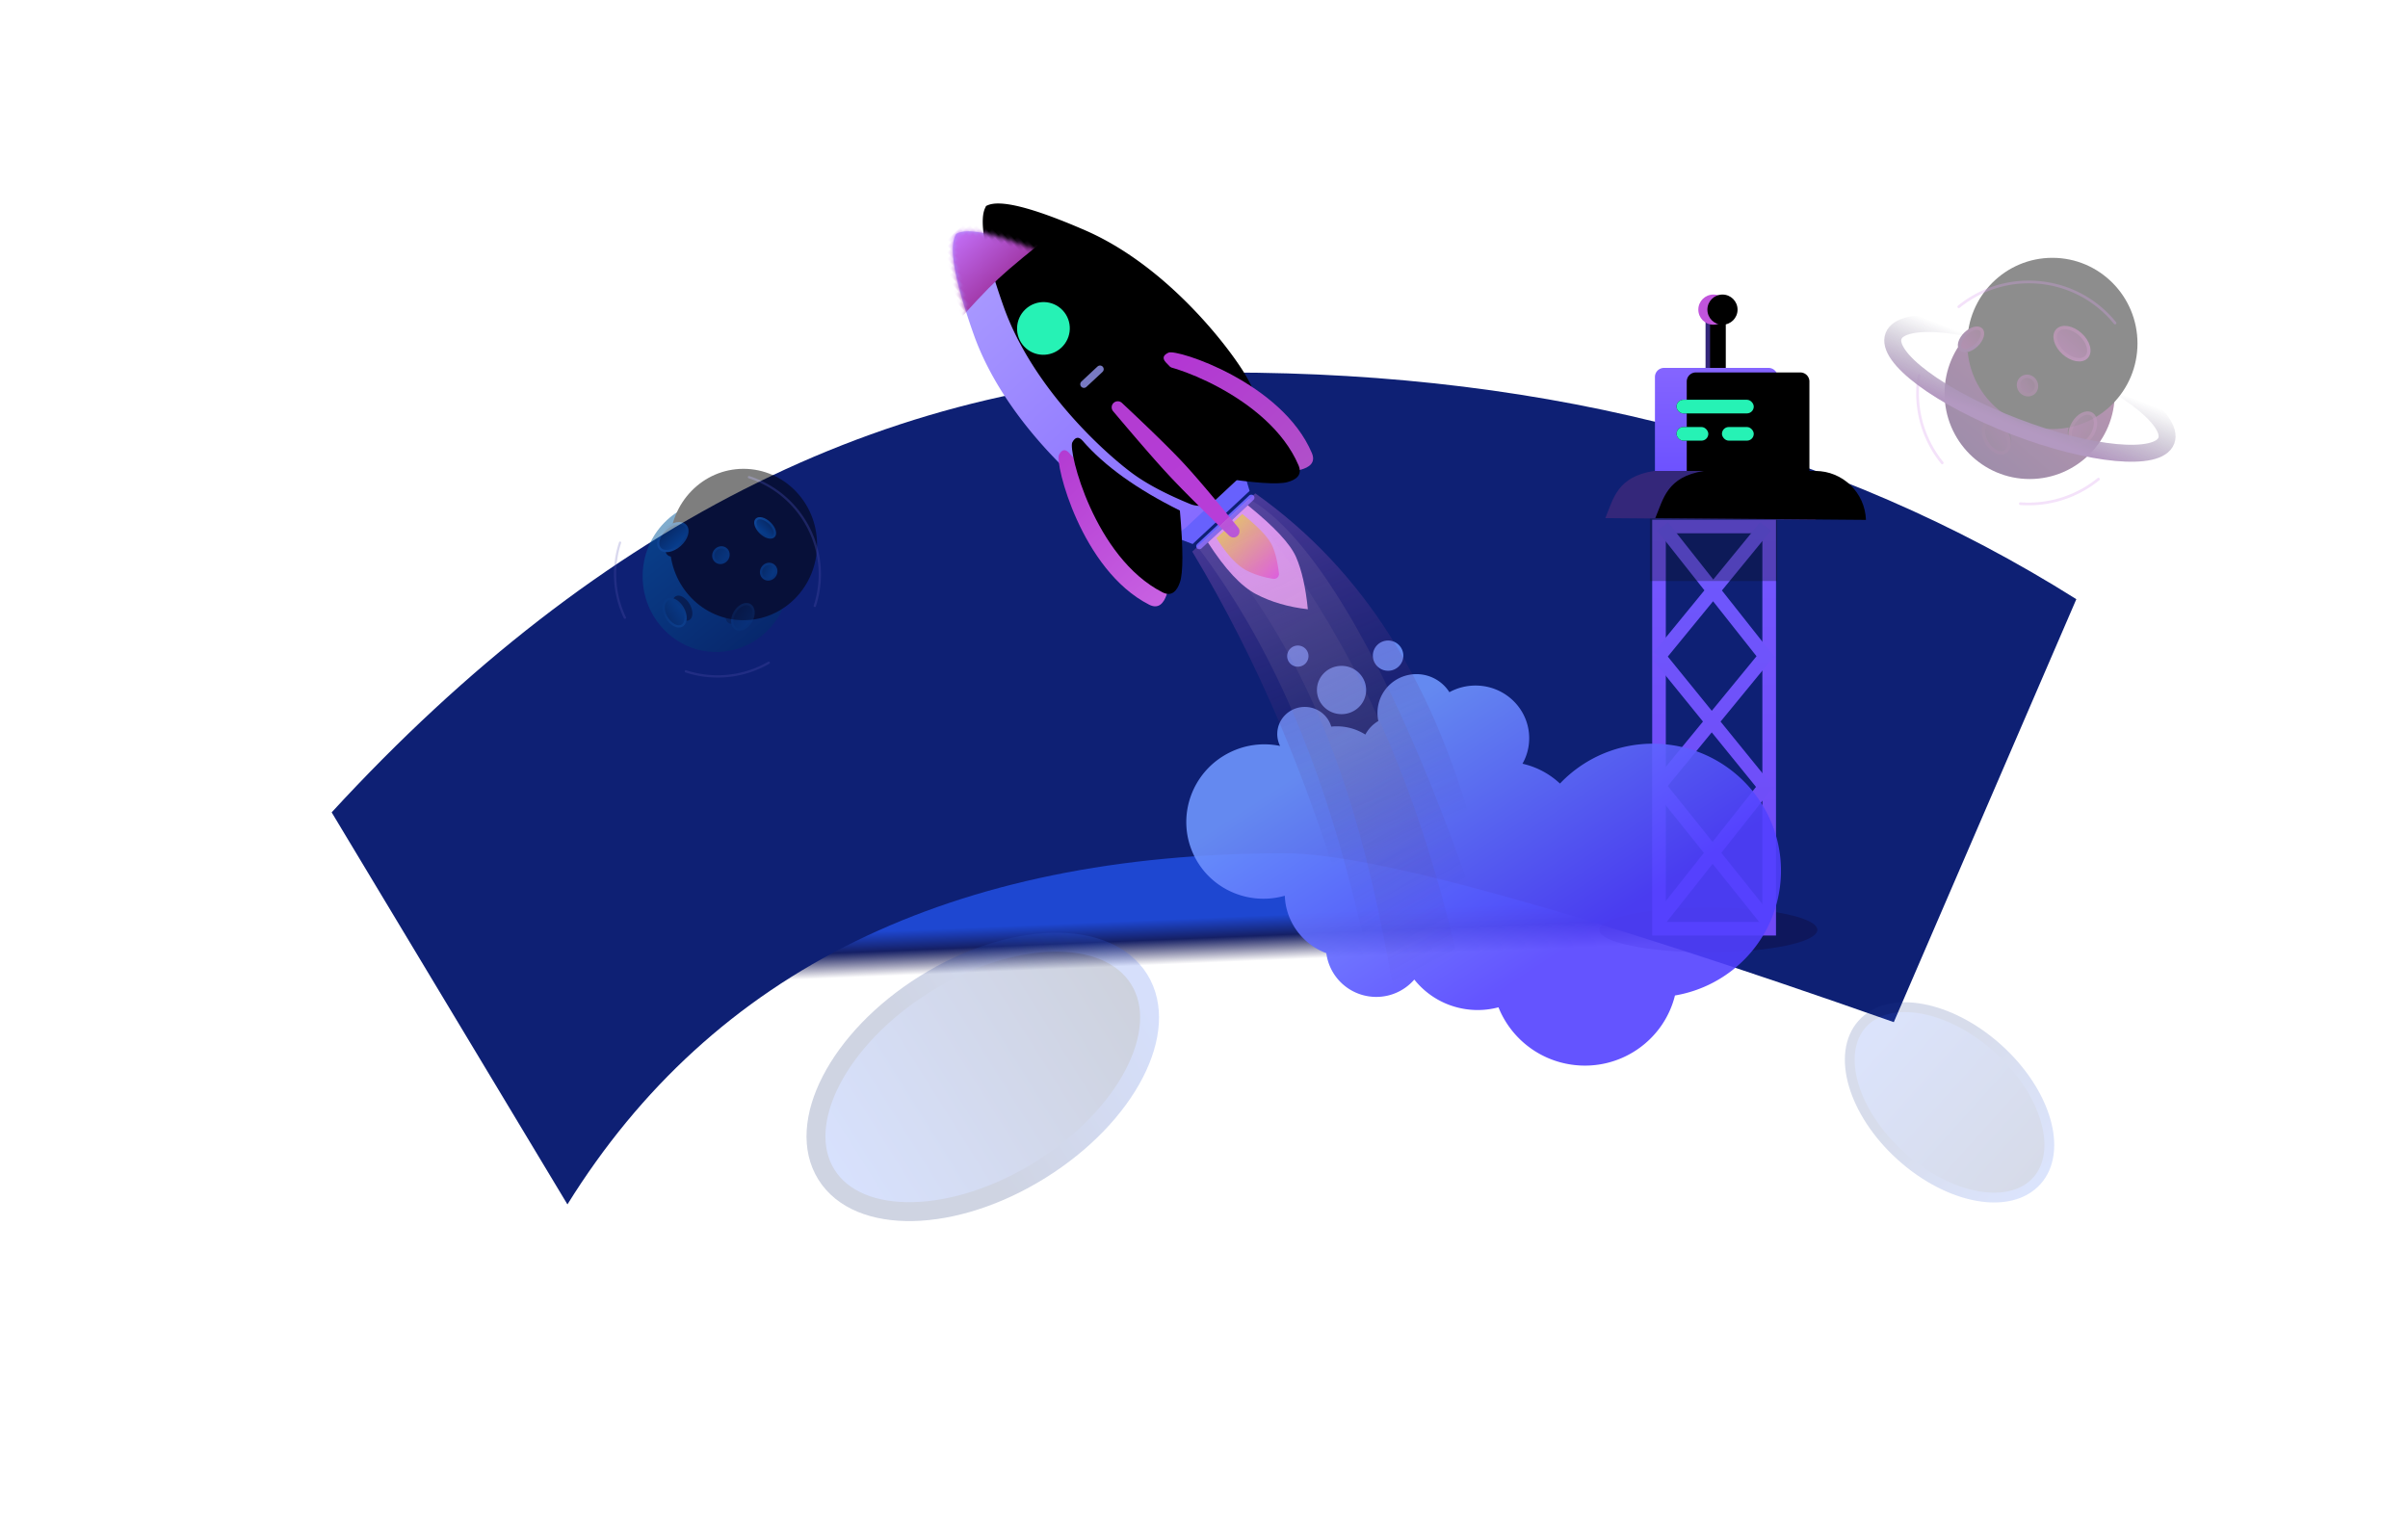 <svg xmlns="http://www.w3.org/2000/svg" xmlns:xlink="http://www.w3.org/1999/xlink" width="530" height="333" viewBox="0 0 530 333">
    <defs>
        <linearGradient id="a" x1="54.272%" x2="50%" y1="45.395%" y2="51.954%">
            <stop offset="0%" stop-color="#1E47D1"/>
            <stop offset="44.62%" stop-color="#152066"/>
            <stop offset="100%" stop-color="#0B0743" stop-opacity="0"/>
        </linearGradient>
        <filter id="b" width="151.6%" height="208.1%" x="-25.8%" y="-54.1%" filterUnits="objectBoundingBox">
            <feGaussianBlur in="SourceGraphic" stdDeviation="33"/>
        </filter>
        <linearGradient id="f" x1="98.554%" x2="1.446%" y1="48.554%" y2="48.554%">
            <stop offset="0%" stop-color="#183280"/>
            <stop offset="100%" stop-color="#3564ED"/>
        </linearGradient>
        <linearGradient id="e" x1="36.987%" x2="98.74%" y1="50%" y2="50%">
            <stop offset="0%" stop-color="#1E3B90"/>
            <stop offset="100%" stop-color="#3564ED"/>
        </linearGradient>
        <ellipse id="d" cx="356.094" cy="161.583" rx="24.753" ry="14.853"/>
        <filter id="c" width="112.8%" height="128%" x="-6.4%" y="-10.6%" filterUnits="objectBoundingBox">
            <feMorphology in="SourceAlpha" operator="dilate" radius="2.16" result="shadowSpreadOuter1"/>
            <feOffset dy="2" in="shadowSpreadOuter1" result="shadowOffsetOuter1"/>
            <feComposite in="shadowOffsetOuter1" in2="SourceAlpha" operator="out" result="shadowOffsetOuter1"/>
            <feColorMatrix in="shadowOffsetOuter1" values="0 0 0 0 0.092 0 0 0 0 0.191 0 0 0 0 0.48 0 0 0 1 0"/>
        </filter>
        <linearGradient id="j" x1="98.554%" x2="1.446%" y1="48.554%" y2="48.554%">
            <stop offset="0%" stop-color="#0B1E56"/>
            <stop offset="100%" stop-color="#3D6DF7"/>
        </linearGradient>
        <linearGradient id="i" x1="36.987%" x2="98.74%" y1="50%" y2="50%">
            <stop offset="0%" stop-color="#122A71"/>
            <stop offset="100%" stop-color="#3564ED"/>
        </linearGradient>
        <ellipse id="h" cx="143.308" cy="155.981" rx="38.5" ry="22"/>
        <filter id="g" width="113.4%" height="128%" x="-6.7%" y="-11.7%" filterUnits="objectBoundingBox">
            <feMorphology in="SourceAlpha" operator="dilate" radius="4.16" result="shadowSpreadOuter1"/>
            <feOffset dy="2" in="shadowSpreadOuter1" result="shadowOffsetOuter1"/>
            <feComposite in="shadowOffsetOuter1" in2="SourceAlpha" operator="out" result="shadowOffsetOuter1"/>
            <feColorMatrix in="shadowOffsetOuter1" values="0 0 0 0 0.001 0 0 0 0 0.033 0 0 0 0 0.125 0 0 0 1 0"/>
        </filter>
        <linearGradient id="k" x1="50%" x2="50%" y1="0%" y2="100%">
            <stop offset="0%" stop-color="#7457FF"/>
            <stop offset="100%" stop-color="#7049F6"/>
        </linearGradient>
        <linearGradient id="l" x1="50%" x2="50%" y1="0%" y2="100%">
            <stop offset="0%" stop-color="#6E59FD"/>
            <stop offset="100%" stop-color="#7049F6"/>
        </linearGradient>
        <path id="m" d="M22.695 5.777h3.455v10.37h-3.455z"/>
        <filter id="n" width="128.9%" height="109.6%" x="-14.5%" y="-4.8%" filterUnits="objectBoundingBox">
            <feOffset dx="1" in="SourceAlpha" result="shadowOffsetInner1"/>
            <feComposite in="shadowOffsetInner1" in2="SourceAlpha" k2="-1" k3="1" operator="arithmetic" result="shadowInnerInner1"/>
            <feColorMatrix in="shadowInnerInner1" values="0 0 0 0 0.111 0 0 0 0 0.063 0 0 0 0 0.367 0 0 0 1 0"/>
        </filter>
        <ellipse id="o" cx="24.423" cy="3.321" rx="3.319" ry="3.321"/>
        <filter id="p" width="130.1%" height="130.1%" x="-15.1%" y="-15.1%" filterUnits="objectBoundingBox">
            <feOffset dx="2" in="SourceAlpha" result="shadowOffsetInner1"/>
            <feComposite in="shadowOffsetInner1" in2="SourceAlpha" k2="-1" k3="1" operator="arithmetic" result="shadowInnerInner1"/>
            <feColorMatrix in="shadowInnerInner1" values="0 0 0 0 0.559 0 0 0 0 0.185 0 0 0 0 0.655 0 0 0 1 0"/>
        </filter>
        <linearGradient id="q" x1="50%" x2="50%" y1="0%" y2="98.857%">
            <stop offset="0%" stop-color="#8565FF"/>
            <stop offset="100%" stop-color="#6D52FF"/>
        </linearGradient>
        <path id="r" d="M13.558 16.147h23a2 2 0 0 1 2 2v21.045h-27V18.147a2 2 0 0 1 2-2z"/>
        <filter id="s" width="125.9%" height="130.4%" x="-13%" y="-15.2%" filterUnits="objectBoundingBox">
            <feOffset dx="7" dy="1" in="SourceAlpha" result="shadowOffsetInner1"/>
            <feComposite in="shadowOffsetInner1" in2="SourceAlpha" k2="-1" k3="1" operator="arithmetic" result="shadowInnerInner1"/>
            <feColorMatrix in="shadowInnerInner1" values="0 0 0 0 0.374 0 0 0 0 0.257 0 0 0 0 1 0 0 0 1 0"/>
        </filter>
        <rect id="u" width="7" height="3" x="16.306" y="29.161" rx="1.5"/>
        <filter id="t" width="271.4%" height="500%" x="-85.7%" y="-200%" filterUnits="objectBoundingBox">
            <feOffset in="SourceAlpha" result="shadowOffsetOuter1"/>
            <feGaussianBlur in="shadowOffsetOuter1" result="shadowBlurOuter1" stdDeviation="2"/>
            <feColorMatrix in="shadowBlurOuter1" values="0 0 0 0 0.149 0 0 0 0 0.949 0 0 0 0 0.71 0 0 0 1 0"/>
        </filter>
        <rect id="w" width="7" height="3" x="26.306" y="29.161" rx="1.5"/>
        <filter id="v" width="271.4%" height="500%" x="-85.7%" y="-200%" filterUnits="objectBoundingBox">
            <feOffset in="SourceAlpha" result="shadowOffsetOuter1"/>
            <feGaussianBlur in="shadowOffsetOuter1" result="shadowBlurOuter1" stdDeviation="2"/>
            <feColorMatrix in="shadowBlurOuter1" values="0 0 0 0 0.149 0 0 0 0 0.949 0 0 0 0 0.71 0 0 0 1 0"/>
        </filter>
        <rect id="y" width="17" height="3" x="16.306" y="23.161" rx="1.5"/>
        <filter id="x" width="170.6%" height="500%" x="-35.3%" y="-200%" filterUnits="objectBoundingBox">
            <feOffset in="SourceAlpha" result="shadowOffsetOuter1"/>
            <feGaussianBlur in="shadowOffsetOuter1" result="shadowBlurOuter1" stdDeviation="2"/>
            <feColorMatrix in="shadowBlurOuter1" values="0 0 0 0 0.149 0 0 0 0 0.949 0 0 0 0 0.71 0 0 0 1 0"/>
        </filter>
        <path id="z" d="M47 49.6c-.202-6.005-5.128-10.767-11.136-10.767H11.316C3.19 40.143 2.434 44.924.637 49.216L47 49.6z"/>
        <filter id="A" width="123.7%" height="202.2%" x="-11.9%" y="-51.1%" filterUnits="objectBoundingBox">
            <feOffset dx="11" in="SourceAlpha" result="shadowOffsetInner1"/>
            <feComposite in="shadowOffsetInner1" in2="SourceAlpha" k2="-1" k3="1" operator="arithmetic" result="shadowInnerInner1"/>
            <feColorMatrix in="shadowInnerInner1" values="0 0 0 0 0.134 0 0 0 0 0.094 0 0 0 0 0.352 0 0 0 1 0"/>
        </filter>
        <linearGradient id="B" x1="66.873%" x2="26.446%" y1="68.163%" y2="24.449%">
            <stop offset="0%" stop-color="#5140FF"/>
            <stop offset="100%" stop-color="#6F96FF"/>
        </linearGradient>
        <linearGradient id="D" x1="50%" x2="50%" y1="99.045%" y2="0%">
            <stop offset="0%" stop-color="#866CFF"/>
            <stop offset="100%" stop-color="#AEA0FF"/>
        </linearGradient>
        <path id="C" d="M17.906.036l.117-.022v.052c3.017.837 7.056 7.066 12.115 18.688C37.981 36.768 35.72 58.8 34.39 65.436c-.738 3.678-2.271 8.057-4.601 13.137a5.45 5.45 0 0 1-4.953 3.177h-6.812v.015h-7.111a5.45 5.45 0 0 1-4.954-3.178c-2.33-5.08-3.863-9.458-4.6-13.136-1.332-6.637-3.593-28.669 4.25-46.683C10.668 7.147 14.706.918 17.724.08V0c.06.01.12.022.182.036z"/>
        <filter id="E" width="125.2%" height="111%" x="-12.6%" y="-5.5%" filterUnits="objectBoundingBox">
            <feOffset dx="9" in="SourceAlpha" result="shadowOffsetInner1"/>
            <feComposite in="shadowOffsetInner1" in2="SourceAlpha" k2="-1" k3="1" operator="arithmetic" result="shadowInnerInner1"/>
            <feColorMatrix in="shadowInnerInner1" values="0 0 0 0 0.479 0 0 0 0 0.379 0 0 0 0 1 0 0 0 0.526 0"/>
        </filter>
        <linearGradient id="G" x1="50%" x2="50%" y1="100%" y2="34.637%">
            <stop offset="0%" stop-color="#A138A7"/>
            <stop offset="100%" stop-color="#C573FD"/>
        </linearGradient>
        <linearGradient id="H" x1="50%" x2="50%" y1="0%" y2="100%">
            <stop offset="0%" stop-color="#FFE433"/>
            <stop offset="100%" stop-color="#FF51EE"/>
        </linearGradient>
        <linearGradient id="I" x1="50%" x2="50%" y1="0%" y2="100%">
            <stop offset="0%" stop-color="#B23CD1"/>
            <stop offset="100%" stop-color="#B93DD9"/>
        </linearGradient>
        <ellipse id="K" cx="26.018" cy="28.328" rx="5.818" ry="5.787"/>
        <filter id="J" width="228.9%" height="229.6%" x="-64.5%" y="-64.8%" filterUnits="objectBoundingBox">
            <feOffset in="SourceAlpha" result="shadowOffsetOuter1"/>
            <feGaussianBlur in="shadowOffsetOuter1" result="shadowBlurOuter1" stdDeviation="2.5"/>
            <feColorMatrix in="shadowBlurOuter1" values="0 0 0 0 0.149 0 0 0 0 0.949 0 0 0 0 0.71 0 0 0 1 0"/>
        </filter>
        <linearGradient id="L" x1="50%" x2="50%" y1="0%" y2="100%">
            <stop offset="0%" stop-color="#B33BD2"/>
            <stop offset="100%" stop-color="#C862E2"/>
        </linearGradient>
        <path id="M" d="M9.553 51.008c-1.915.66-13.742 21.847-7.989 37.662.8 2.2 2.594 1.925 4.306 1.022 1.966-1.037 5.556-4.892 10.773-11.563-3.733-9.92-5.458-18.56-5.176-25.921 0-1.24-.638-1.64-1.914-1.2z"/>
        <filter id="N" width="124%" height="110.1%" x="-12%" y="-5.1%" filterUnits="objectBoundingBox">
            <feOffset dx="4" in="SourceAlpha" result="shadowOffsetInner1"/>
            <feComposite in="shadowOffsetInner1" in2="SourceAlpha" k2="-1" k3="1" operator="arithmetic" result="shadowInnerInner1"/>
            <feColorMatrix in="shadowInnerInner1" values="0 0 0 0 0 0 0 0 0 0 0 0 0 0 0 0 0 0 0.158 0"/>
        </filter>
        <linearGradient id="O" x1="50%" x2="50%" y1="0%" y2="100%">
            <stop offset="0%" stop-color="#B335D4"/>
            <stop offset="100%" stop-color="#B050C9"/>
        </linearGradient>
        <path id="P" d="M45 51.008c-1.914.66-13.742 21.847-7.988 37.662.8 2.2 2.594 1.925 4.306 1.022 1.965-1.037 5.556-4.892 10.773-11.563-3.733-9.92-5.458-18.56-5.176-25.921 0-1.24-.638-1.64-1.915-1.2z"/>
        <filter id="Q" width="124%" height="110.1%" x="-12%" y="-5.1%" filterUnits="objectBoundingBox">
            <feOffset dx="4" in="SourceAlpha" result="shadowOffsetInner1"/>
            <feComposite in="shadowOffsetInner1" in2="SourceAlpha" k2="-1" k3="1" operator="arithmetic" result="shadowInnerInner1"/>
            <feColorMatrix in="shadowInnerInner1" values="0 0 0 0 1 0 0 0 0 1 0 0 0 0 1 0 0 0 0.212 0"/>
        </filter>
        <linearGradient id="R" x1="50%" x2="48.592%" y1="107.258%" y2="42.933%">
            <stop offset="0%" stop-color="#FFF"/>
            <stop offset="100%" stop-color="#2B0A3D" stop-opacity="0"/>
        </linearGradient>
        <linearGradient id="S" x1="49.997%" x2="48.775%" y1="107.076%" y2="30.618%">
            <stop offset="0%" stop-color="#FFF"/>
            <stop offset="100%" stop-color="#340D40" stop-opacity="0"/>
        </linearGradient>
        <linearGradient id="T" x1="50%" x2="48.709%" y1="107.258%" y2="53.924%">
            <stop offset="0%" stop-color="#CE79F5"/>
            <stop offset="100%" stop-color="#2B0A3D" stop-opacity="0"/>
        </linearGradient>
        <linearGradient id="U" x1="86.615%" x2="24.458%" y1="21.032%" y2="100%">
            <stop offset="0%" stop-color="#045A9D"/>
            <stop offset="100%" stop-color="#002D64"/>
        </linearGradient>
        <ellipse id="V" cx="29.509" cy="29.27" rx="16.194" ry="16.662"/>
        <filter id="W" width="121.6%" height="121%" x="-10.8%" y="-10.5%" filterUnits="objectBoundingBox">
            <feOffset dx="-6" dy="-7" in="SourceAlpha" result="shadowOffsetInner1"/>
            <feComposite in="shadowOffsetInner1" in2="SourceAlpha" k2="-1" k3="1" operator="arithmetic" result="shadowInnerInner1"/>
            <feColorMatrix in="shadowInnerInner1" values="0 0 0 0 0 0 0 0 0 0 0 0 0 0 0 0 0 0 0.099 0"/>
        </filter>
        <linearGradient id="aa" x1="50%" x2="50%" y1="0%" y2="100%">
            <stop offset="0%" stop-color="#003058"/>
            <stop offset="100%" stop-color="#005BAA"/>
        </linearGradient>
        <linearGradient id="Z" x1="36.987%" x2="99.142%" y1="50%" y2="50%">
            <stop offset="0%" stop-color="#035091"/>
            <stop offset="100%" stop-color="#0F68B8"/>
        </linearGradient>
        <ellipse id="Y" cx="39.054" cy="20.64" rx="3.516" ry="2.112"/>
        <filter id="X" width="142.7%" height="218.4%" x="-21.3%" y="-35.5%" filterUnits="objectBoundingBox">
            <feMorphology in="SourceAlpha" operator="dilate" radius=".5" result="shadowSpreadOuter1"/>
            <feOffset dy="2" in="shadowSpreadOuter1" result="shadowOffsetOuter1"/>
            <feComposite in="shadowOffsetOuter1" in2="SourceAlpha" operator="out" result="shadowOffsetOuter1"/>
            <feColorMatrix in="shadowOffsetOuter1" values="0 0 0 0 0.052 0 0 0 0 0.255 0 0 0 0 0.428 0 0 0 1 0"/>
        </filter>
        <linearGradient id="ae" x1="50%" x2="50%" y1="0%" y2="100%">
            <stop offset="0%" stop-color="#003058"/>
            <stop offset="100%" stop-color="#005BAA"/>
        </linearGradient>
        <linearGradient id="ad" x1="36.987%" x2="99.142%" y1="50%" y2="50%">
            <stop offset="0%" stop-color="#035091"/>
            <stop offset="100%" stop-color="#0F68B8"/>
        </linearGradient>
        <ellipse id="ac" cx="38.66" cy="37.279" rx="3.023" ry="1.804"/>
        <filter id="ab" width="149.6%" height="238.6%" x="-24.8%" y="-41.6%" filterUnits="objectBoundingBox">
            <feMorphology in="SourceAlpha" operator="dilate" radius=".5" result="shadowSpreadOuter1"/>
            <feOffset dy="2" in="shadowSpreadOuter1" result="shadowOffsetOuter1"/>
            <feComposite in="shadowOffsetOuter1" in2="SourceAlpha" operator="out" result="shadowOffsetOuter1"/>
            <feColorMatrix in="shadowOffsetOuter1" values="0 0 0 0 0.01 0 0 0 0 0.217 0 0 0 0 0.394 0 0 0 1 0"/>
        </filter>
        <linearGradient id="ai" x1="35.915%" x2="50%" y1="91.78%" y2="21.483%">
            <stop offset="0%" stop-color="#003561"/>
            <stop offset="100%" stop-color="#014B8C"/>
        </linearGradient>
        <linearGradient id="ah" x1="36.987%" x2="98.871%" y1="50%" y2="50%">
            <stop offset="0%" stop-color="#024582"/>
            <stop offset="100%" stop-color="#034886"/>
        </linearGradient>
        <ellipse id="ag" cx="17.962" cy="28.247" rx="1.51" ry="1.388"/>
        <filter id="af" width="199.3%" height="280.1%" x="-49.7%" y="-126.1%" filterUnits="objectBoundingBox">
            <feMorphology in="SourceAlpha" operator="dilate" radius=".5" result="shadowSpreadOuter1"/>
            <feOffset dy="-2" in="shadowSpreadOuter1" result="shadowOffsetOuter1"/>
            <feComposite in="shadowOffsetOuter1" in2="SourceAlpha" operator="out" result="shadowOffsetOuter1"/>
            <feColorMatrix in="shadowOffsetOuter1" values="0 0 0 0 0.01 0 0 0 0 0.217 0 0 0 0 0.394 0 0 0 1 0"/>
        </filter>
        <linearGradient id="al" x1="27.247%" x2="27.247%" y1="100%" y2="0%">
            <stop offset="0%" stop-color="#003561"/>
            <stop offset="100%" stop-color="#014B8C"/>
        </linearGradient>
        <ellipse id="ak" cx="28.474" cy="24.614" rx="1.51" ry="1.388"/>
        <filter id="aj" width="199.3%" height="280.1%" x="-49.7%" y="-126.1%" filterUnits="objectBoundingBox">
            <feMorphology in="SourceAlpha" operator="dilate" radius=".5" result="shadowSpreadOuter1"/>
            <feOffset dy="-2" in="shadowSpreadOuter1" result="shadowOffsetOuter1"/>
            <feComposite in="shadowOffsetOuter1" in2="SourceAlpha" operator="out" result="shadowOffsetOuter1"/>
            <feColorMatrix in="shadowOffsetOuter1" values="0 0 0 0 0.01 0 0 0 0 0.217 0 0 0 0 0.394 0 0 0 1 0"/>
        </filter>
        <linearGradient id="ap" x1="50%" x2="50%" y1="100%" y2="0%">
            <stop offset="0%" stop-color="#003058"/>
            <stop offset="100%" stop-color="#005BAA"/>
        </linearGradient>
        <linearGradient id="ao" x1="36.987%" x2="99.142%" y1="50%" y2="50%">
            <stop offset="0%" stop-color="#035091"/>
            <stop offset="100%" stop-color="#0F68B8"/>
        </linearGradient>
        <ellipse id="an" cx="23.631" cy="38.196" rx="2.787" ry="1.805"/>
        <filter id="am" width="153.8%" height="238.5%" x="-26.9%" y="-41.6%" filterUnits="objectBoundingBox">
            <feMorphology in="SourceAlpha" operator="dilate" radius=".5" result="shadowSpreadOuter1"/>
            <feOffset dy="2" in="shadowSpreadOuter1" result="shadowOffsetOuter1"/>
            <feComposite in="shadowOffsetOuter1" in2="SourceAlpha" operator="out" result="shadowOffsetOuter1"/>
            <feColorMatrix in="shadowOffsetOuter1" values="0 0 0 0 0.01 0 0 0 0 0.217 0 0 0 0 0.394 0 0 0 1 0"/>
        </filter>
        <linearGradient id="at" x1="50%" x2="50%" y1="0%" y2="100%">
            <stop offset="0%" stop-color="#003058"/>
            <stop offset="100%" stop-color="#005BAA"/>
        </linearGradient>
        <linearGradient id="as" x1="36.987%" x2="99.142%" y1="50%" y2="50%">
            <stop offset="0%" stop-color="#035091"/>
            <stop offset="100%" stop-color="#0F68B8"/>
        </linearGradient>
        <ellipse id="ar" cx="18.737" cy="18.615" rx="2.412" ry="1.206"/>
        <filter id="aq" width="162.2%" height="307.3%" x="-31.1%" y="-62.2%" filterUnits="objectBoundingBox">
            <feMorphology in="SourceAlpha" operator="dilate" radius=".5" result="shadowSpreadOuter1"/>
            <feOffset dy="2" in="shadowSpreadOuter1" result="shadowOffsetOuter1"/>
            <feComposite in="shadowOffsetOuter1" in2="SourceAlpha" operator="out" result="shadowOffsetOuter1"/>
            <feColorMatrix in="shadowOffsetOuter1" values="0 0 0 0 0.01 0 0 0 0 0.217 0 0 0 0 0.394 0 0 0 1 0"/>
        </filter>
        <linearGradient id="au" x1="23.287%" x2="90.694%" y1="100%" y2="22.332%">
            <stop offset="0%" stop-color="#250040"/>
            <stop offset="100%" stop-color="#631450"/>
        </linearGradient>
        <ellipse id="av" cx="34.728" cy="34.599" rx="18.732" ry="18.846"/>
        <filter id="aw" width="129.4%" height="129.2%" x="-14.7%" y="-14.6%" filterUnits="objectBoundingBox">
            <feOffset dx="5" dy="-11" in="SourceAlpha" result="shadowOffsetInner1"/>
            <feComposite in="shadowOffsetInner1" in2="SourceAlpha" k2="-1" k3="1" operator="arithmetic" result="shadowInnerInner1"/>
            <feColorMatrix in="shadowInnerInner1" values="0 0 0 0 0 0 0 0 0 0 0 0 0 0 0 0 0 0 0.199 0"/>
        </filter>
        <linearGradient id="aA" x1="50%" x2="50%" y1="0%" y2="100%">
            <stop offset="0%" stop-color="#420A3C"/>
            <stop offset="97.107%" stop-color="#580B55"/>
        </linearGradient>
        <linearGradient id="az" x1="82.562%" x2="0%" y1="54.015%" y2="50%">
            <stop offset="0%" stop-color="#6A1B64"/>
            <stop offset="100%" stop-color="#5C1550"/>
        </linearGradient>
        <ellipse id="ay" cx="44.042" cy="23.646" rx="3.96" ry="2.378"/>
        <filter id="ax" width="131.5%" height="173.5%" x="-15.7%" y="-26.2%" filterUnits="objectBoundingBox">
            <feMorphology in="SourceAlpha" operator="dilate" radius=".746" result="shadowSpreadOuter1"/>
            <feOffset dy="1" in="shadowSpreadOuter1" result="shadowOffsetOuter1"/>
            <feComposite in="shadowOffsetOuter1" in2="SourceAlpha" operator="out" result="shadowOffsetOuter1"/>
            <feColorMatrix in="shadowOffsetOuter1" values="0 0 0 0 0.226 0 0 0 0 0.028 0 0 0 0 0.217 0 0 0 1 0"/>
        </filter>
        <linearGradient id="aE" x1="50%" x2="50%" y1="0%" y2="97.107%">
            <stop offset="0%" stop-color="#420A3C"/>
            <stop offset="100%" stop-color="#580B55"/>
        </linearGradient>
        <linearGradient id="aD" x1="36.987%" x2="98.74%" y1="50%" y2="50%">
            <stop offset="0%" stop-color="#6A1B64"/>
            <stop offset="100%" stop-color="#5C1550"/>
        </linearGradient>
        <ellipse id="aC" cx="46.423" cy="42.407" rx="3.401" ry="2.034"/>
        <filter id="aB" width="136.7%" height="185.9%" x="-18.3%" y="-30.6%" filterUnits="objectBoundingBox">
            <feMorphology in="SourceAlpha" operator="dilate" radius=".746" result="shadowSpreadOuter1"/>
            <feOffset dy="1" in="shadowSpreadOuter1" result="shadowOffsetOuter1"/>
            <feComposite in="shadowOffsetOuter1" in2="SourceAlpha" operator="out" result="shadowOffsetOuter1"/>
            <feColorMatrix in="shadowOffsetOuter1" values="0 0 0 0 0.226 0 0 0 0 0.028 0 0 0 0 0.217 0 0 0 1 0"/>
        </filter>
        <linearGradient id="aI" x1="50%" x2="50%" y1="97.107%" y2="0%">
            <stop offset="0%" stop-color="#390333"/>
            <stop offset="100%" stop-color="#570755"/>
        </linearGradient>
        <linearGradient id="aH" x1="36.987%" x2="98.74%" y1="50%" y2="50%">
            <stop offset="0%" stop-color="#500F4B"/>
            <stop offset="100%" stop-color="#580E59"/>
        </linearGradient>
        <ellipse id="aG" cx="34.256" cy="32.865" rx="1.699" ry="1.571"/>
        <filter id="aF" width="173.3%" height="211.2%" x="-36.7%" y="-71.5%" filterUnits="objectBoundingBox">
            <feMorphology in="SourceAlpha" operator="dilate" radius=".746" result="shadowSpreadOuter1"/>
            <feOffset dy="-1" in="shadowSpreadOuter1" result="shadowOffsetOuter1"/>
            <feComposite in="shadowOffsetOuter1" in2="SourceAlpha" operator="out" result="shadowOffsetOuter1"/>
            <feColorMatrix in="shadowOffsetOuter1" values="0 0 0 0 0.226 0 0 0 0 0.028 0 0 0 0 0.217 0 0 0 1 0"/>
        </filter>
        <linearGradient id="aM" x1="50%" x2="50%" y1="0%" y2="97.107%">
            <stop offset="0%" stop-color="#270623"/>
            <stop offset="98.435%" stop-color="#4C084A"/>
        </linearGradient>
        <linearGradient id="aL" x1="36.987%" x2="98.74%" y1="50%" y2="50%">
            <stop offset="0%" stop-color="#520A4D"/>
            <stop offset="100%" stop-color="#3F0E37"/>
        </linearGradient>
        <ellipse id="aK" cx="27.379" cy="44.248" rx="3.4" ry="2.035"/>
        <filter id="aJ" width="136.7%" height="185.8%" x="-18.3%" y="-30.6%" filterUnits="objectBoundingBox">
            <feMorphology in="SourceAlpha" operator="dilate" radius=".746" result="shadowSpreadOuter1"/>
            <feOffset dy="1" in="shadowSpreadOuter1" result="shadowOffsetOuter1"/>
            <feComposite in="shadowOffsetOuter1" in2="SourceAlpha" operator="out" result="shadowOffsetOuter1"/>
            <feColorMatrix in="shadowOffsetOuter1" values="0 0 0 0 0.226 0 0 0 0 0.028 0 0 0 0 0.217 0 0 0 1 0"/>
        </filter>
        <linearGradient id="aQ" x1="98.554%" x2="1.446%" y1="48.554%" y2="48.554%">
            <stop offset="0%" stop-color="#3B0835"/>
            <stop offset="100%" stop-color="#540952"/>
        </linearGradient>
        <linearGradient id="aP" x1="36.987%" x2="98.74%" y1="50%" y2="50%">
            <stop offset="0%" stop-color="#451052"/>
            <stop offset="100%" stop-color="#56114A"/>
        </linearGradient>
        <ellipse id="aO" cx="21.818" cy="22.713" rx="2.716" ry="1.358"/>
        <filter id="aN" width="145.9%" height="228.6%" x="-22.9%" y="-45.9%" filterUnits="objectBoundingBox">
            <feMorphology in="SourceAlpha" operator="dilate" radius=".746" result="shadowSpreadOuter1"/>
            <feOffset dy="1" in="shadowSpreadOuter1" result="shadowOffsetOuter1"/>
            <feComposite in="shadowOffsetOuter1" in2="SourceAlpha" operator="out" result="shadowOffsetOuter1"/>
            <feColorMatrix in="shadowOffsetOuter1" values="0 0 0 0 0.226 0 0 0 0 0.028 0 0 0 0 0.217 0 0 0 1 0"/>
        </filter>
        <linearGradient id="aR" x1="50%" x2="50%" y1="15.809%" y2="100%">
            <stop offset="0%" stop-color="#110B37" stop-opacity="0"/>
            <stop offset="100%" stop-color="#561A74"/>
        </linearGradient>
    </defs>
    <g fill="none" fill-rule="evenodd">
        <path d="M498 31H33v260h465z"/>
        <g transform="translate(73 64.45)">
            <path fill="url(#a)" d="M405.829 181.244C368.214 116.751 298.292 73.412 218.247 73.412c-67.57 0-127.928 30.884-167.726 79.306" transform="scale(-1 1) rotate(-9 105.64 3034.878)"/>
            <path fill="#0E2074" d="M0 97.744C59.37 33.196 125.02.922 196.952.922c71.931 0 134.28 16.632 187.048 49.896l-40.176 93.104C273.418 119.14 228.756 106.75 209.84 106.75c-73.295 0-125.945 25.764-157.948 77.294L0 97.745z" filter="url(#b)" transform="translate(0 16.628)"/>
            <g opacity=".177" transform="rotate(42 334.435 169.897)">
                <use fill="#000" filter="url(#c)" xlink:href="#d"/>
                <ellipse cx="356.094" cy="161.583" fill="url(#f)" stroke="url(#e)" stroke-width="2.16" rx="25.833" ry="15.933"/>
            </g>
            <g opacity=".204" transform="rotate(-32 172.302 164.295)">
                <use fill="#000" filter="url(#g)" xlink:href="#h"/>
                <ellipse cx="143.308" cy="155.981" fill="url(#j)" stroke="url(#i)" stroke-width="4.16" rx="40.58" ry="24.08"/>
            </g>
            <ellipse cx="302.995" cy="140.238" fill="#100324" fill-opacity=".487" opacity=".6" rx="24" ry="4.953"/>
            <g>
                <path stroke="url(#k)" stroke-width="3" d="M26.25 2v88.545H2V2z" transform="translate(290.146 49.443)"/>
                <path stroke="url(#l)" stroke-width="3" d="M23.275 57.312l.161-.204-.161.204.975 1.201-.975-1.201L11.794 71.84 24.25 87.4 11.794 71.84 0 86.763 11.794 71.84 0 57.108 11.794 71.84l11.481-14.528-11.662-14.367L23.391 28.58l.045.057-.045-.057.86-1.048-.86 1.048-11.469-14.51L0 28.636 11.922 14.07 23.391 28.58 11.613 42.945 0 28.637l11.613 14.308L0 57.108l11.613-14.163 11.662 14.367zM11.922 14.069L.802 0l11.12 14.07L23.436 0 11.922 14.07z" transform="translate(292.146 51.443)"/>
                <path fill="#0C0E1A" d="M290.146 49.443h28v14h-28z" opacity=".301"/>
                <g transform="translate(279.694 .389)">
                    <use fill="#34277A" xlink:href="#m"/>
                    <use fill="#000" filter="url(#n)" xlink:href="#m"/>
                </g>
                <g transform="translate(279.694 .389)">
                    <use fill="#C054DC" xlink:href="#o"/>
                    <use fill="#000" filter="url(#p)" xlink:href="#o"/>
                </g>
                <g transform="translate(279.694 .389)">
                    <use fill="url(#q)" xlink:href="#r"/>
                    <use fill="#000" filter="url(#s)" xlink:href="#r"/>
                </g>
                <g transform="translate(279.694 .389)">
                    <use fill="#000" filter="url(#t)" xlink:href="#u"/>
                    <use fill="#26F2B5" xlink:href="#u"/>
                </g>
                <g transform="translate(279.694 .389)">
                    <use fill="#000" filter="url(#v)" xlink:href="#w"/>
                    <use fill="#26F2B5" xlink:href="#w"/>
                </g>
                <g transform="translate(279.694 .389)">
                    <use fill="#000" filter="url(#x)" xlink:href="#y"/>
                    <use fill="#26F2B5" xlink:href="#y"/>
                </g>
                <g transform="translate(279.694 .389)">
                    <use fill="#34277A" xlink:href="#z"/>
                    <use fill="#000" filter="url(#A)" xlink:href="#z"/>
                </g>
                <path fill="url(#B)" d="M87.88 108.035a28.162 28.162 0 0 1 24.403-8.498c15.384 2.162 26.116 16.285 23.972 31.544-1.732 12.323-11.331 21.618-23.063 23.602-2.476 10.001-12.207 16.706-22.684 15.234a20.461 20.461 0 0 1-16.162-12.63 17.788 17.788 0 0 1-7.072.422 17.755 17.755 0 0 1-11.454-6.532 11.068 11.068 0 0 1-9.921 3.711 11.06 11.06 0 0 1-9.444-9.523c-5.298-1.976-8.94-6.976-9.136-12.64-7.815 2.237-16.317-1.335-19.976-8.836-4.107-8.42-.553-18.604 7.937-22.745a17.121 17.121 0 0 1 10.998-1.394 5.86 5.86 0 0 1-.618-2.626c0-3.291 2.71-5.96 6.054-5.96 2.771 0 5.107 1.834 5.826 4.336 2.648-.281 5.297.35 7.505 1.745a7.714 7.714 0 0 1 2.86-2.986 8.503 8.503 0 0 1-.19-1.791c0-4.706 3.839-8.521 8.575-8.521a8.582 8.582 0 0 1 7.255 3.975 11.932 11.932 0 0 1 5.752-1.465c6.523 0 11.811 5.19 11.811 11.591 0 2.039-.536 3.954-1.477 5.618a17.77 17.77 0 0 1 8.25 4.369zM39.806 92.752c-2.99 0-5.414-2.379-5.414-5.313 0-2.934 2.424-5.313 5.414-5.313 2.99 0 5.413 2.38 5.413 5.313 0 2.934-2.424 5.313-5.413 5.313zm10.245-9.55c-1.852 0-3.353-1.489-3.353-3.326s1.501-3.326 3.353-3.326c1.853 0 3.354 1.489 3.354 3.326s-1.501 3.326-3.354 3.326zm-19.865-.894a2.338 2.338 0 0 1-2.348-2.328 2.338 2.338 0 0 1 2.348-2.328 2.338 2.338 0 0 1 2.348 2.328 2.338 2.338 0 0 1-2.348 2.328z" opacity=".896" transform="translate(182.467)"/>
            </g>
        </g>
        <g transform="rotate(-43 183.65 -208.174)">
            <path fill="#6761FD" d="M14.997 80.007h22.496l-2.679 5.424H17.676z"/>
            <rect width="17.042" height="1.356" x="17.724" y="86.109" fill="#6761FD" rx=".678"/>
            <g transform="translate(8.309)">
                <mask id="F" fill="#fff">
                    <use xlink:href="#C"/>
                </mask>
                <use fill="url(#D)" xlink:href="#C"/>
                <use fill="#000" filter="url(#E)" xlink:href="#C"/>
                <path stroke="#787AC2" stroke-linecap="round" stroke-width="1.619" d="M15.855 43.384h4.844" mask="url(#F)"/>
                <path fill="url(#G)" d="M14.927-9.595l20.52 3.493v20.741c-8.043-.719-13.901-1.079-17.574-1.079-3.672 0-8.933.36-15.781 1.079L14.927-9.595z" mask="url(#F)"/>
            </g>
            <path fill="#F1AAFF" d="M20.368 87.465h11.994c1.057 7.418 1.057 12.616 0 15.594-1.057 2.979-3.036 6.369-5.939 10.17-2.787-3.258-4.805-6.648-6.055-10.17-1.25-3.521-1.25-8.72 0-15.594z"/>
            <path fill="url(#H)" d="M22.402 88.056h7.761c.684 4.652.684 7.912 0 9.78-.577 1.574-1.578 3.333-3.003 5.275a1.09 1.09 0 0 1-1.735.029c-1.347-1.712-2.355-3.48-3.023-5.304-.808-2.209-.808-5.469 0-9.78z"/>
            <path fill="url(#I)" d="M26.13 50.852c.709 0 1.297.549 1.344 1.256.579 8.542.868 14.79.868 18.745 0 3.955-.29 10.203-.868 18.746a1.347 1.347 0 0 1-1.344 1.256 1.324 1.324 0 0 1-1.322-1.257c-.429-8.506-.644-14.754-.644-18.745 0-3.99.215-10.239.644-18.744a1.324 1.324 0 0 1 1.322-1.257z"/>
            <use fill="#000" filter="url(#J)" xlink:href="#K"/>
            <use fill="#26F2B5" xlink:href="#K"/>
            <use fill="url(#L)" xlink:href="#M"/>
            <use fill="#000" filter="url(#N)" xlink:href="#M"/>
            <g transform="matrix(-1 0 0 1 87.539 0)">
                <use fill="url(#O)" xlink:href="#P"/>
                <use fill="#000" filter="url(#Q)" xlink:href="#P"/>
            </g>
        </g>
        <g opacity=".411">
            <path fill="url(#R)" d="M13.71.464l31.04.88C32.274 58.362 13.299 111.586 26.266 167.682l-14.607 5.01C-5.215 150.305-1.858 69.859 13.71.465z" transform="rotate(156 149.953 169.238)"/>
            <path fill="url(#S)" d="M22.099 14.213l16.806-.617c-13.48 54.132-31.167 100.233-16.09 153.4l-10.377 3.443c-14.623-55.482-4.655-102.59 9.66-156.226z" transform="rotate(156 149.953 169.238)"/>
            <g fill="url(#T)" transform="rotate(162 155.248 163.857)">
                <path d="M15.453 0h28.339c-12.478 57.016-16.548 115.003-3.58 171.099l-17.157 7.908C-12.758 130.843.463 69.167 15.453 0z"/>
            </g>
        </g>
        <g opacity=".506">
            <g transform="matrix(-1 0 0 1 187.148 97.591)">
                <use fill="url(#U)" xlink:href="#V"/>
                <use fill="#000" filter="url(#W)" xlink:href="#V"/>
            </g>
            <path stroke="#615BB8" stroke-linecap="round" stroke-width=".5" d="M164.854 105.036a22.475 22.475 0 0 1 12.073 9.355c3.467 5.46 4.563 12.36 2.411 18.983m-10.142 12.51a22.5 22.5 0 0 1-18.232 1.902m-13.43-11.815a22.367 22.367 0 0 1-1.055-16.522" opacity=".462"/>
            <g transform="scale(-1 1) rotate(42 -181.637 -174.333)">
                <use fill="#000" filter="url(#X)" xlink:href="#Y"/>
                <ellipse cx="39.054" cy="20.64" fill="url(#aa)" stroke="url(#Z)" stroke-width=".5" rx="3.766" ry="2.362"/>
            </g>
            <g opacity=".602" transform="scale(1 -1) rotate(-60 -55.512 -143.91)">
                <use fill="#000" filter="url(#ab)" xlink:href="#ac"/>
                <ellipse cx="38.66" cy="37.279" fill="url(#ae)" stroke="url(#ad)" stroke-width=".5" rx="3.273" ry="2.054"/>
            </g>
            <g transform="scale(1 -1) rotate(54 244.78 99.601)">
                <use fill="#000" filter="url(#af)" xlink:href="#ag"/>
                <ellipse cx="17.962" cy="28.247" fill="url(#ai)" stroke="url(#ah)" stroke-width=".5" rx="1.76" ry="1.638"/>
            </g>
            <g transform="scale(1 -1) rotate(54 237.649 78.971)">
                <use fill="#000" filter="url(#aj)" xlink:href="#ak"/>
                <ellipse cx="28.474" cy="24.614" fill="url(#al)" stroke="url(#ah)" stroke-width=".5" rx="1.76" ry="1.638"/>
            </g>
            <g opacity=".324" transform="scale(1 -1) rotate(59 247.33 74.827)">
                <use fill="#000" filter="url(#am)" xlink:href="#an"/>
                <ellipse cx="23.631" cy="38.196" fill="url(#ap)" stroke="url(#ao)" stroke-width=".5" rx="3.037" ry="2.055"/>
            </g>
            <g transform="scale(-1 1) rotate(-44 45.936 299.014)">
                <use fill="#000" filter="url(#aq)" xlink:href="#ar"/>
                <ellipse cx="18.737" cy="18.615" fill="url(#at)" stroke="url(#as)" stroke-width=".5" rx="2.662" ry="1.456"/>
            </g>
        </g>
        <g opacity=".449" transform="translate(412 52)">
            <use fill="url(#au)" xlink:href="#av"/>
            <use fill="#000" filter="url(#aw)" xlink:href="#av"/>
            <path stroke="#AF2CD8" stroke-linecap="round" stroke-width=".6" d="M53.512 19.105a24.29 24.29 0 0 0-14.172-8.567c-6.887-1.374-14.316.216-20.207 4.986m-8.772 15.164c-1.054 6.605.592 13.607 5.127 19.207m17.196 8.977a24.403 24.403 0 0 0 17.183-5.396" opacity=".305"/>
            <g transform="rotate(42 44.042 23.646)">
                <use fill="#000" filter="url(#ax)" xlink:href="#ay"/>
                <ellipse cx="44.042" cy="23.646" fill="url(#aA)" stroke="url(#az)" stroke-width=".746" rx="4.334" ry="2.751"/>
            </g>
            <g opacity=".705" transform="rotate(120 46.423 42.407)">
                <use fill="#000" filter="url(#aB)" xlink:href="#aC"/>
                <ellipse cx="46.423" cy="42.407" fill="url(#aE)" stroke="url(#aD)" stroke-width=".746" rx="3.774" ry="2.408"/>
            </g>
            <g opacity=".759" transform="rotate(-126 34.256 32.865)">
                <use fill="#000" filter="url(#aF)" xlink:href="#aG"/>
                <ellipse cx="34.256" cy="32.865" fill="url(#aI)" stroke="url(#aH)" stroke-width=".746" rx="2.073" ry="1.944"/>
            </g>
            <g opacity=".303" transform="rotate(-121 27.38 44.248)">
                <use fill="#000" filter="url(#aJ)" xlink:href="#aK"/>
                <ellipse cx="27.379" cy="44.248" fill="url(#aM)" stroke="url(#aL)" stroke-width=".746" rx="3.774" ry="2.408"/>
            </g>
            <g transform="rotate(-44 21.818 22.713)">
                <use fill="#000" filter="url(#aN)" xlink:href="#aO"/>
                <ellipse cx="21.818" cy="22.713" fill="url(#aQ)" stroke="url(#aP)" stroke-width=".746" rx="3.089" ry="1.732"/>
            </g>
            <ellipse cx="34.785" cy="33.494" stroke="url(#aR)" stroke-width="3.732" rx="32.153" ry="9.034" transform="rotate(21 34.785 33.494)"/>
        </g>
    </g>
</svg>
